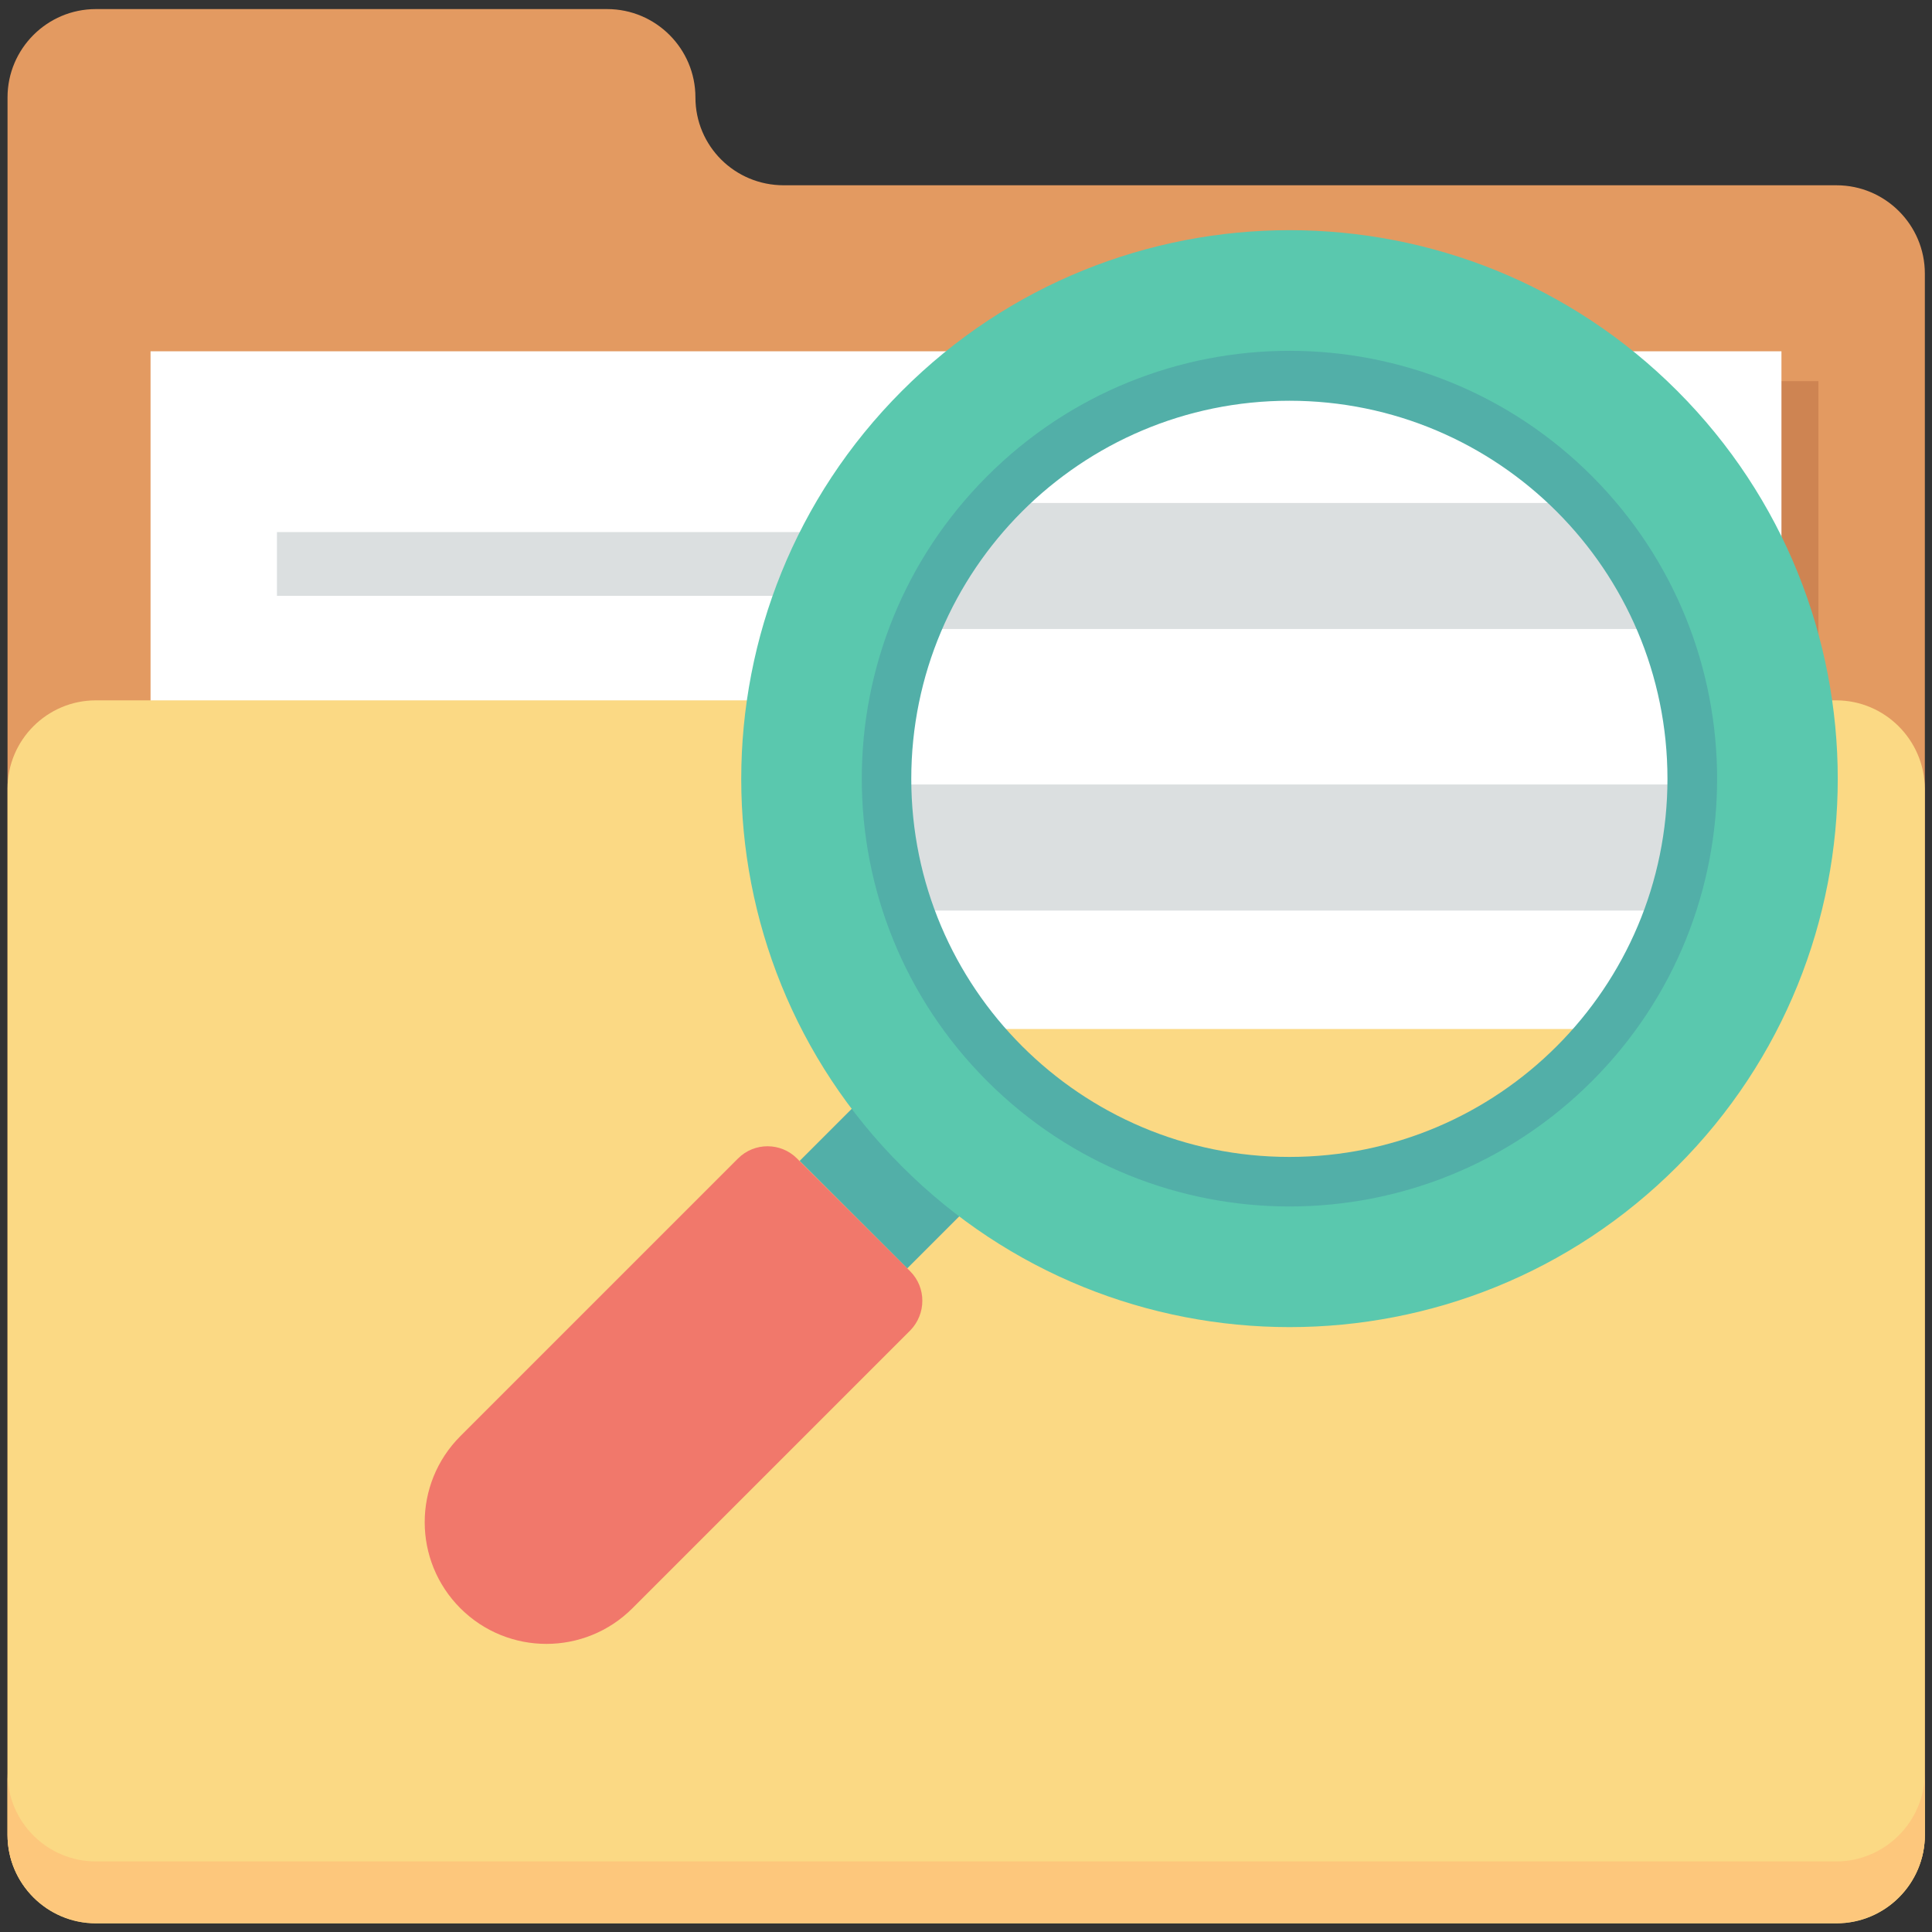 <svg width="40" height="40" viewBox="0 0 40 40" fill="none" xmlns="http://www.w3.org/2000/svg">
<rect x="0" y="0" width="40" height="40" fill="#333333" stroke="none"/>
<g id="documents 1" clip-path="url(#clip0_136_2679)">
<path id="Vector" d="M14.398 2.016C14.398 1.008 13.578 0.188 12.57 0.188H1.984C0.977 0.188 0.156 1.008 0.156 2.016V37.992C0.156 39 0.977 39.82 1.984 39.82H38.023C39.031 39.82 39.852 39 39.852 37.992V5.664C39.852 4.656 39.031 3.836 38.023 3.836H16.227C15.211 3.836 14.398 3.023 14.398 2.016Z" fill="#E39A61"/>
<path id="Vector_2" d="M37.648 7.891H3.883V22.531H37.648V7.891Z" fill="#CE8452"/>
<path id="Vector_3" d="M36.883 7.273H3.117V21.914H36.883V7.273Z" fill="white"/>
<path id="Vector_4" d="M38.016 14.5H36.109V18.234H35.492V21.305H17.539V18.234H16.539V14.5H1.984C0.977 14.5 0.156 15.32 0.156 16.328V37.992C0.156 39 0.977 39.82 1.984 39.82H38.023C39.031 39.82 39.852 39 39.852 37.992V16.328C39.844 15.32 39.023 14.5 38.016 14.5Z" fill="#FBD984"/>
<path id="Vector_5" d="M38.016 38.539H1.984C0.977 38.539 0.156 37.719 0.156 36.711V37.984C0.156 38.992 0.977 39.812 1.984 39.812H38.023C39.031 39.812 39.852 38.992 39.852 37.984V36.711C39.844 37.719 39.023 38.539 38.016 38.539Z" fill="#FDC77C"/>
<path id="Vector_6" d="M17.844 11.016H5.734V12.336H17.844V11.016Z" fill="#DBDFE0"/>
<path id="Vector_7" d="M35.555 10.414H18.156V13.023H35.555V10.414Z" fill="#DBDFE0"/>
<path id="Vector_8" d="M36.109 16.242H17.234V18.852H36.109V16.242Z" fill="#DBDFE0"/>
<path id="Vector_9" d="M26.695 6.867C21.578 6.867 17.438 11.016 17.438 16.125C17.438 21.242 21.586 25.383 26.695 25.383C31.805 25.383 35.953 21.234 35.953 16.125C35.961 11.008 31.812 6.867 26.695 6.867ZM26.695 23.953C22.375 23.953 18.867 20.445 18.867 16.125C18.867 11.805 22.375 8.297 26.695 8.297C31.016 8.297 34.523 11.805 34.523 16.125C34.523 20.445 31.023 23.953 26.695 23.953Z" fill="#52AFA8"/>
<path id="Vector_10" d="M20.55 24.493L18.324 22.267L16.556 24.035L18.783 26.261L20.55 24.493Z" fill="#52AFA8"/>
<path id="Vector_11" d="M34.727 8.094C30.297 3.656 23.102 3.656 18.672 8.094C14.242 12.531 14.234 19.719 18.672 24.148C23.102 28.586 30.297 28.586 34.727 24.148C39.156 19.719 39.156 12.531 34.727 8.094ZM32.961 22.383C29.5 25.844 23.898 25.844 20.438 22.383C16.977 18.922 16.977 13.32 20.438 9.859C23.898 6.398 29.5 6.398 32.961 9.859C36.414 13.32 36.414 18.93 32.961 22.383Z" fill="#5AC8AE"/>
<path id="Vector_12" d="M18.844 26.32L16.5 23.984C16.164 23.648 15.617 23.648 15.281 23.984L9.531 29.734C8.547 30.719 8.547 32.312 9.531 33.297C10.516 34.281 12.109 34.281 13.094 33.297L18.844 27.547C19.18 27.203 19.18 26.656 18.844 26.32Z" fill="#F1786B"/>
</g>
<defs>
<clipPath id="clip0_136_2679">
<rect width="40" height="40" fill="white"/>
</clipPath>
</defs>
</svg>
